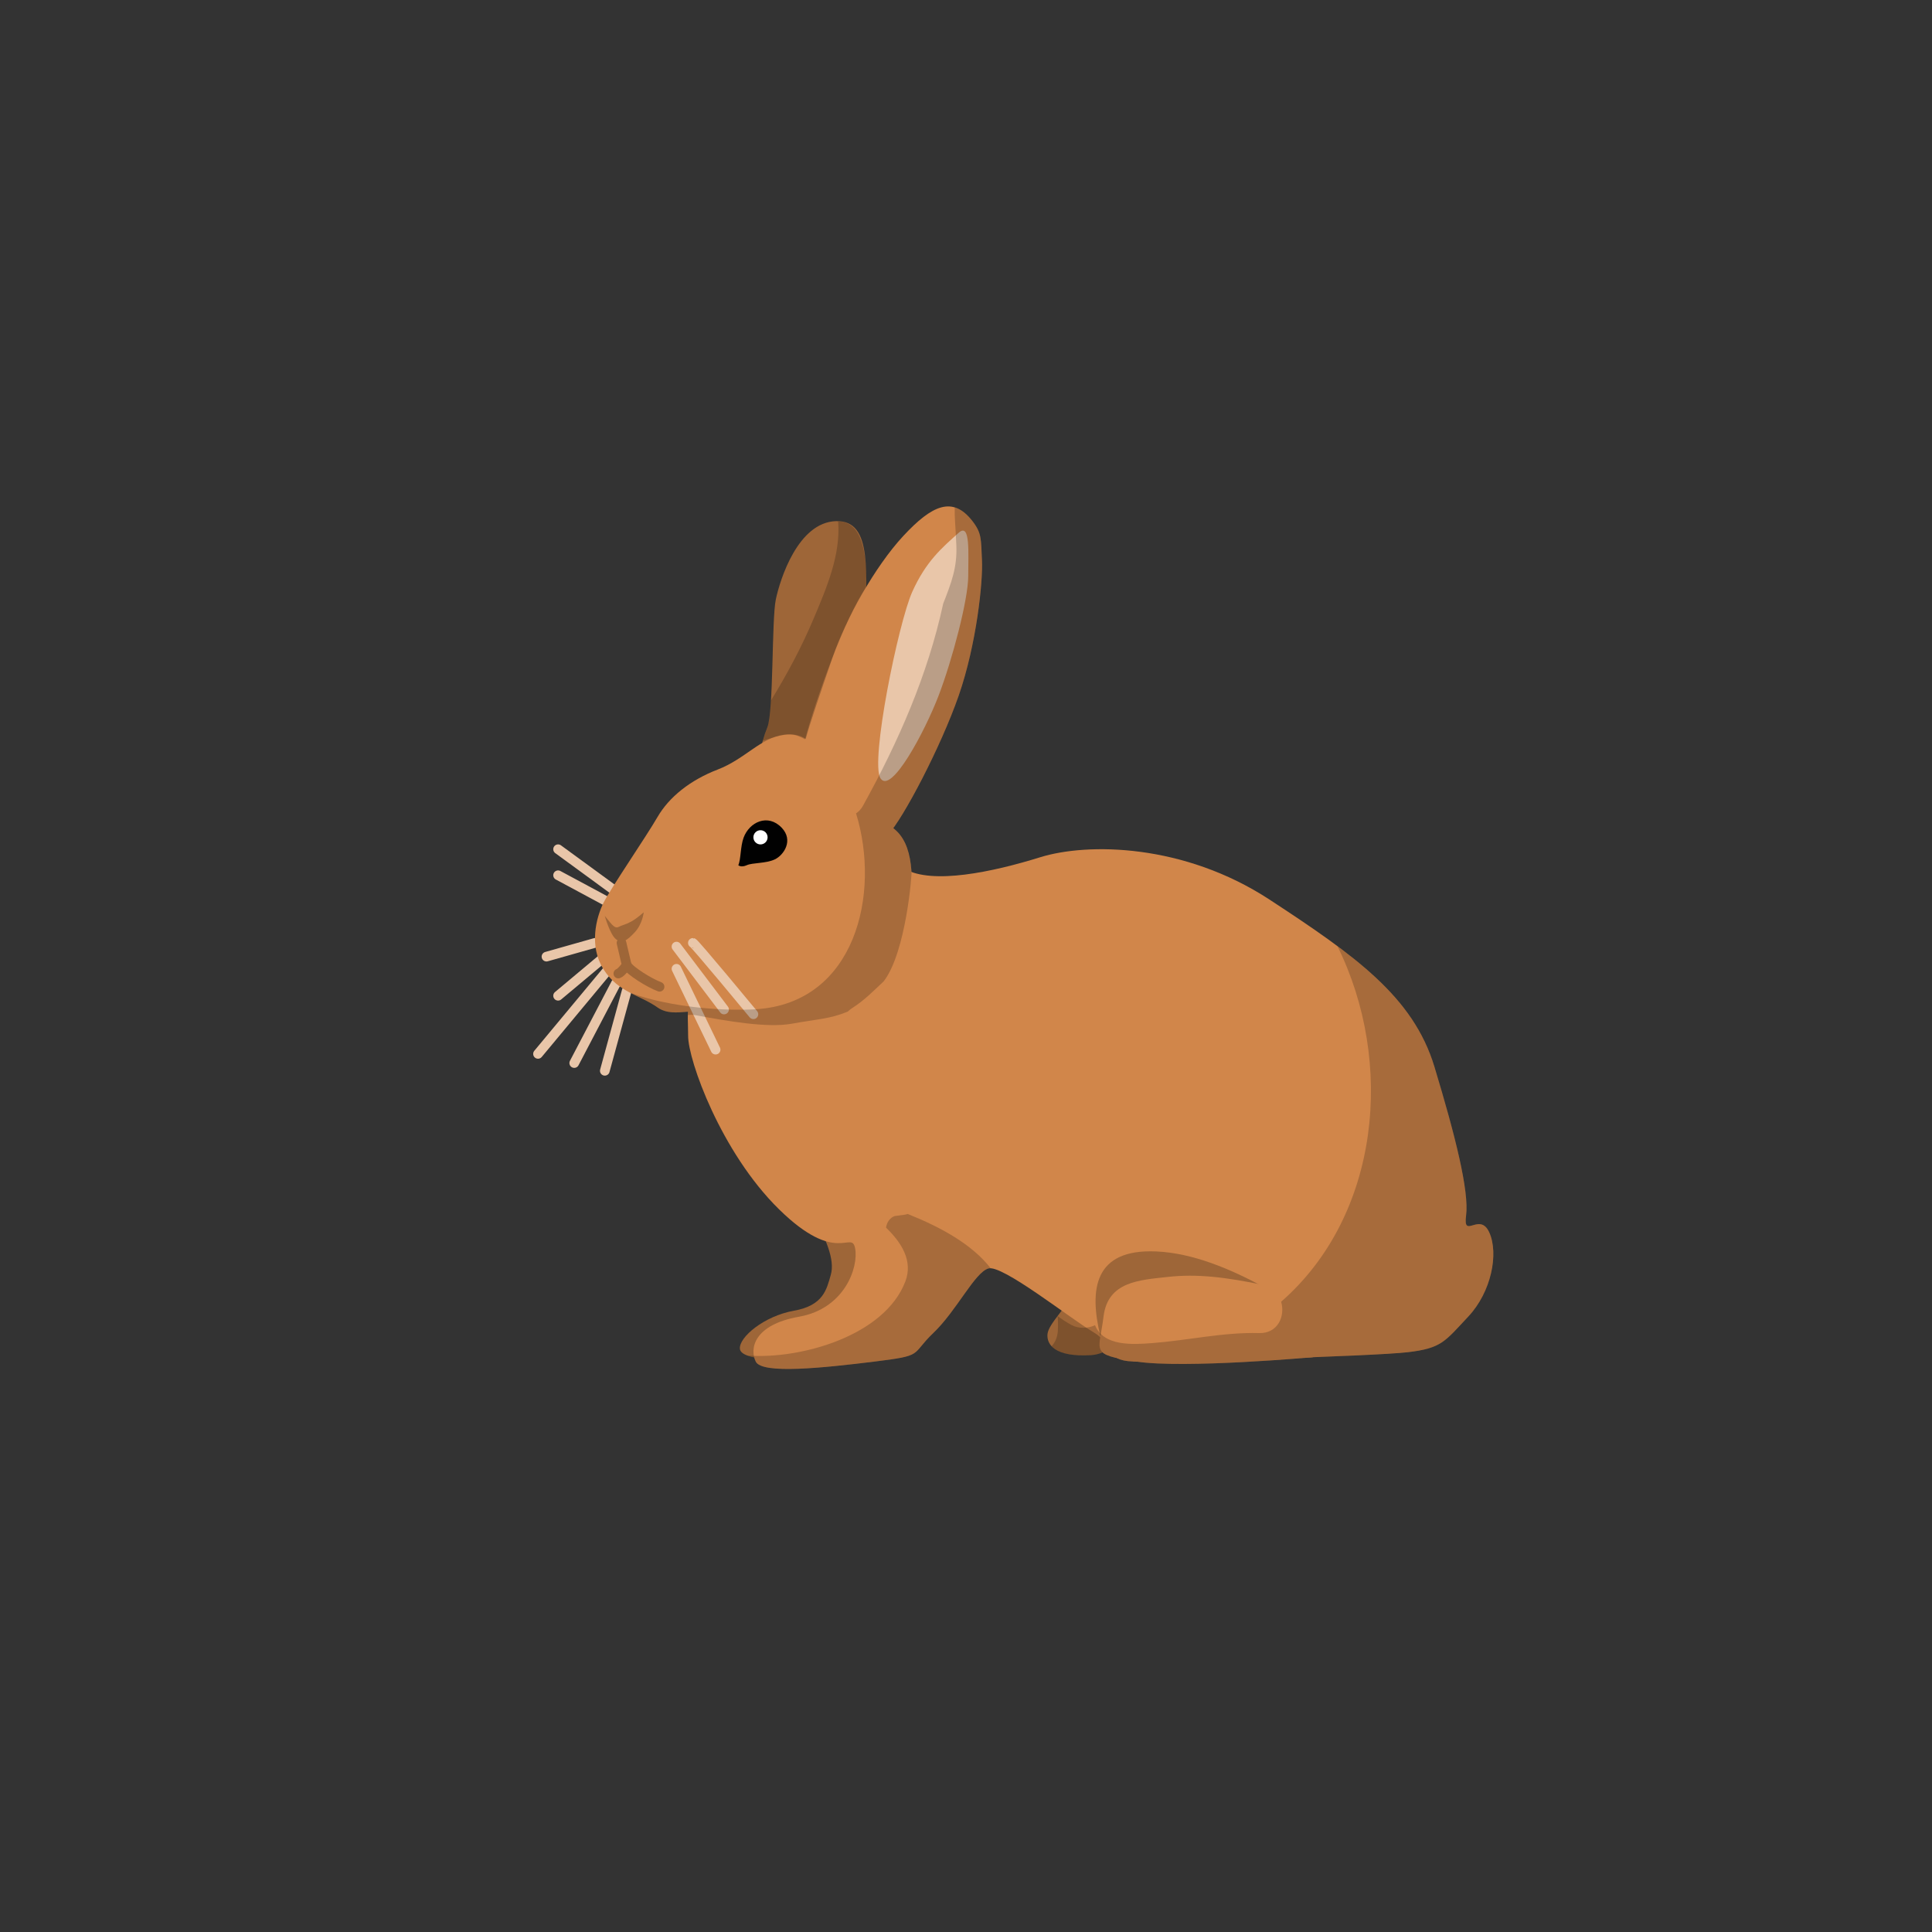 <?xml version="1.0" encoding="utf-8"?>
<!-- Generator: Adobe Illustrator 16.0.0, SVG Export Plug-In . SVG Version: 6.00 Build 0)  -->
<!DOCTYPE svg PUBLIC "-//W3C//DTD SVG 1.1//EN" "http://www.w3.org/Graphics/SVG/1.1/DTD/svg11.dtd">
<svg version="1.1" id="Layer_1" xmlns="http://www.w3.org/2000/svg" xmlns:xlink="http://www.w3.org/1999/xlink" x="0px" y="0px"
	 width="200px" height="200px" viewBox="0 0 200 200" enable-background="new 0 0 200 200" xml:space="preserve">
<rect x="0" y="0" width="200" height="200" fill="#333333" stroke="none"/>
<g>
	<g>
		
			<line fill="none" stroke="#E9C6A9" stroke-linecap="round" stroke-miterlimit="10" x1="63.338" y1="91.977" x2="57.773" y2="87.911"/>
		
			<line fill="none" stroke="#E9C6A9" stroke-linecap="round" stroke-miterlimit="10" x1="62.61" y1="93.204" x2="57.773" y2="90.605"/>
		
			<line fill="none" stroke="#E9C6A9" stroke-linecap="round" stroke-miterlimit="10" x1="61.595" y1="97.608" x2="56.571" y2="99.031"/>
		
			<line fill="none" stroke="#E9C6A9" stroke-linecap="round" stroke-miterlimit="10" x1="62.61" y1="99.031" x2="57.773" y2="103.08"/>
		
			<line fill="none" stroke="#E9C6A9" stroke-linecap="round" stroke-miterlimit="10" x1="63.338" y1="99.906" x2="55.695" y2="109.098"/>
		
			<line fill="none" stroke="#E9C6A9" stroke-linecap="round" stroke-miterlimit="10" x1="63.765" y1="101.791" x2="59.445" y2="110.046"/>
		
			<line fill="none" stroke="#E9C6A9" stroke-linecap="round" stroke-miterlimit="10" x1="64.876" y1="102.573" x2="62.61" y2="110.848"/>
		<path fill="#9E6638" d="M89.724,65c-0.219-5.361,0.768-11.162-3.172-11.052c-3.94,0.109-5.8,6.018-6.238,8.097
			s-0.219,11.599-0.875,13.24c-0.657,1.642-1.532,4.814,0,5.252c1.531,0.438,7.878-3.83,8.644-5.799
			C88.85,72.77,89.724,65,89.724,65z"/>
		<path fill="#9E6638" d="M83.816,125.184c1.75,3.062,2.626,5.251,2.188,6.783s-0.765,3.174-3.829,3.721s-5.69,2.736-5.581,3.939
			s4.401,1.203,6.577,1.312s8.852-7.768,8.632-9.52C91.584,129.669,83.816,125.184,83.816,125.184z"/>
		<path fill="#9E6638" d="M111.391,133.391c-0.767,1.749-2.846,3.61-2.954,4.704c-0.11,1.094,0.765,2.407,4.485,2.188
			c3.722-0.219,5.471-5.907,3.722-6.893C114.893,132.405,111.391,133.391,111.391,133.391z"/>
		<path fill="#D1864A" d="M100.667,53.947c-2.048-2.643-4.189-1.654-7.143,1.519c-2.954,3.174-5.987,8.659-7.301,12.489
			c-1.313,3.83-2.407,7.004-2.845,8.645c-0.437,1.642,0.769,5.471,1.807,6.565c1.038,1.094,5.323,4.705,6.792,3.173
			c1.468-1.532,5.407-8.972,7.269-14.334c1.86-5.362,2.516-11.818,2.407-14.006C101.543,55.809,101.648,55.214,100.667,53.947z"/>
		<path fill="#E9C6A9" d="M99.246,55.152c-1.735,1.551-3.393,2.955-4.815,6.127c-1.423,3.173-4.376,17.571-3.283,19.29
			c1.094,1.72,4.596-4.846,6.019-8.566c1.422-3.721,3.063-9.957,3.063-12.364C100.229,57.231,100.468,54.059,99.246,55.152z"/>
		<path fill="#D1864A" d="M93.664,89.949c2.845,1.641,9.082,0.328,14.006-1.204c4.925-1.532,14.882-1.423,23.745,4.377
			c8.864,5.799,14.882,10.067,17.07,17.288c2.188,7.222,3.61,12.913,3.283,15.43c-0.33,2.516,1.422-0.438,2.406,1.75
			c0.983,2.189,0.219,6.153-2.188,8.712s-2.734,3.264-6.236,3.677c-3.502,0.414-25.387,1.073-28.451,0.963
			c-3.063-0.111-1.75-1.644-4.158-3.065c-2.406-1.423-9.41-7.003-10.832-6.565c-1.422,0.438-3.282,4.377-5.69,6.675
			c-2.406,2.298-0.875,2.325-6.126,2.968c-5.252,0.644-11.6,1.327-12.256,0c-0.657-1.326-0.219-3.818,4.487-4.651
			c4.705-0.833,6.17-5.106,5.799-7.07c-0.37-1.964-1.86,1.86-7.878-4.048c-6.019-5.91-9.41-15.43-9.41-17.946
			s-0.438-4.485,1.86-5.034C75.391,101.657,93.664,89.949,93.664,89.949z"/>
		<path fill="#9E6638" d="M119.816,137.303c4.288-0.379,8.328-0.698,12.387-0.053c-0.076-0.209-0.158-0.414-0.227-0.633
			c-0.115-0.362-0.167-0.701-0.191-1.029c-0.314-0.752-0.603-1.516-0.86-2.303c-3.558-1.934-7.446-3.57-11.231-3.736
			c-6.476-0.285-6.936,3.965-5.795,8.73C115.801,137.683,117.893,137.474,119.816,137.303z"/>
		<path fill="#D1864A" d="M130.978,133.062c-4.158-0.877-7.112-1.205-10.067-0.877c-2.954,0.328-6.236,0.463-6.675,4.116
			s-1.52,3.891,3.399,4.647c4.917,0.756,18.27-0.451,18.27-0.451"/>
		<path fill="#D1864A" d="M81.19,76.052c-2.437,0.305-4.048,2.517-6.894,3.611c-2.844,1.094-5.033,2.845-6.237,4.924
			c-1.203,2.079-4.814,7.331-5.581,8.863c-0.767,1.532-1.532,4.486,0,6.894c1.531,2.408,3.721,2.626,5.581,3.939
			c1.86,1.312,4.268-0.438,6.565,0.984c2.298,1.423,6.675,1.97,11.271,0c4.597-1.969,8.425-8.863,8.425-11.051
			c0-2.188,0.56-6.237-1.526-8.207c-2.084-1.969-4.491-1.969-6.023-4.267S84.691,75.615,81.19,76.052z"/>
		<path fill="#9E6638" d="M62.61,94.817c0.525,0.603,0.962,1.368,1.4,1.149c0.438-0.219,0.711-0.235,1.314-0.555
			c0.602-0.32,1.313-0.976,1.313-0.976s-0.111,1.204-0.93,2.079c-0.822,0.875-1.314,1.204-1.943,0.711
			C63.136,96.733,62.61,94.817,62.61,94.817z"/>
		<path fill="none" stroke="#9E6638" stroke-linecap="round" stroke-miterlimit="10" d="M64.338,97.608l0.538,2.298
			c0,0-0.538,0.767-0.866,0.875"/>
		<path fill="none" stroke="#9E6638" stroke-linecap="round" stroke-miterlimit="10" d="M64.876,99.906
			c0.338,0.602,2.362,1.86,3.402,2.243"/>
		<path fill="none" stroke="#E9C6A9" stroke-linecap="round" stroke-miterlimit="10" d="M71.726,97.608
			c0.164,0,6.266,7.386,6.266,7.386"/>
		
			<line fill="none" stroke="#E9C6A9" stroke-linecap="round" stroke-miterlimit="10" x1="70.029" y1="97.991" x2="74.953" y2="104.502"/>
		
			<line fill="none" stroke="#E9C6A9" stroke-linecap="round" stroke-miterlimit="10" x1="70.029" y1="100.289" x2="74.078" y2="108.659"/>
		<path fill="#010101" d="M76.43,89.565c0.274-0.602,0.208-1.938,0.548-2.854c0.598-1.618,2.513-2.517,3.938-1.03
			c1.259,1.313,0.219,2.845-0.71,3.283c-0.93,0.438-2.298,0.328-2.9,0.602C76.704,89.838,76.43,89.565,76.43,89.565z"/>
		<circle fill="#FFFFFF" cx="78.726" cy="86.679" r="0.735"/>
	</g>
	<path opacity="0.2" fill="#010101" d="M82.505,76.158c0.299,0.106,0.578,0.23,0.835,0.373c1.113-4.189,4.097-12.53,6.384-15.855
		c-0.038-3.395-0.425-6.636-2.952-6.717c-0.003,0.011-0.004,0.021-0.007,0.032c0.27,3.44-1.187,6.844-2.521,10.008
		c-1.265,3.001-2.767,5.798-4.435,8.515c-0.08,1.296-0.192,2.329-0.37,2.773c-0.11,0.275-0.366,1.051-0.476,1.393
		C80.095,76.336,81.442,75.782,82.505,76.158z"/>
	<path opacity="0.2" fill="#010101" d="M87.755,104.725c0.14-0.137,0.297-0.266,0.483-0.383c1.219-0.768,2.21-1.786,3.25-2.762
		c2.33-3.052,2.937-11.293,2.869-11.318c-0.001,0-0.003-0.001-0.005-0.002c-0.101-1.609-0.464-3.216-1.559-4.25
		c-0.109-0.103-0.221-0.181-0.332-0.273c1.716-2.334,5.098-8.877,6.783-13.732c1.86-5.362,2.516-11.818,2.407-14.006
		c-0.109-2.188-0.004-2.783-0.985-4.051c-0.598-0.771-1.204-1.225-1.835-1.414C98.807,53.695,98.9,54.111,99,56.438
		s-0.529,3.921-1.36,6.047c-1.584,7.332-4.609,14.254-8.315,20.944c-0.189,0.341-0.436,0.586-0.706,0.777
		c2.574,8.331-0.083,19.628-10.358,20.269c-3.037,0.189-8.614-0.105-12.995-1.689c0.935,0.488,1.902,0.868,2.793,1.498
		c0.94,0.664,2.02,0.545,3.155,0.448c-0.006,0.114-0.01,0.229-0.012,0.349c0.257-0.039,0.522-0.041,0.796,0.01
		c3.185,0.592,7.41,1.35,9.987,0.88S85.865,105.5,87.755,104.725z"/>
	<path opacity="0.2" fill="#010101" d="M93.967,125.67c-0.099,0.027-0.193,0.057-0.302,0.074c-0.349,0.055-0.703,0.1-1.057,0.144
		c-0.472,0.159-0.828,0.671-0.883,1.2c1.578,1.52,2.811,3.424,1.999,5.561c-2.132,5.61-10.741,8.055-16.224,7.686
		c-0.048-0.004-0.09-0.016-0.137-0.021c0.211,0.081,0.444,0.154,0.716,0.213c0.041,0.151,0.091,0.297,0.156,0.428
		c0.657,1.327,7.004,0.644,12.256,0c5.251-0.643,3.72-0.67,6.126-2.968c2.408-2.298,4.268-6.237,5.69-6.675
		c0.069-0.021,0.154-0.025,0.25-0.02C100.618,128.809,97.446,127.064,93.967,125.67z"/>
	<path opacity="0.2" fill="#010101" d="M154.175,127.59c-0.984-2.188-2.736,0.766-2.406-1.75c0.327-2.517-1.095-8.208-3.283-15.43
		c-1.546-5.102-5.013-8.73-10.035-12.466c5.925,11.989,4.436,27.838-5.829,36.812c0.44,1.461-0.317,3.299-2.287,3.244
		c-3.703-0.102-7.383,0.76-11.07,1.038c-1.963,0.148-5.02,0.362-5.908-1.853c-0.768,0.358-1.732,0.367-2.451-0.027
		c-0.54-0.296-0.993-0.6-1.42-0.918c0.042,0.524,0.056,1.055,0.016,1.594c-0.048,0.637-0.29,1.143-0.638,1.527
		c0.571,0.613,1.779,1.057,4.06,0.922c0.437-0.025,0.844-0.133,1.223-0.292c0.271,0.25,0.746,0.434,1.522,0.606
		c0.347,0.191,0.843,0.314,1.632,0.344c0.096,0.004,0.211,0.006,0.342,0.008c4.912,0.754,18.215-0.447,18.262-0.451
		c4.569-0.172,8.523-0.363,9.848-0.52c3.502-0.413,3.829-1.118,6.236-3.677S155.158,129.779,154.175,127.59z"/>
</g>
</svg>

